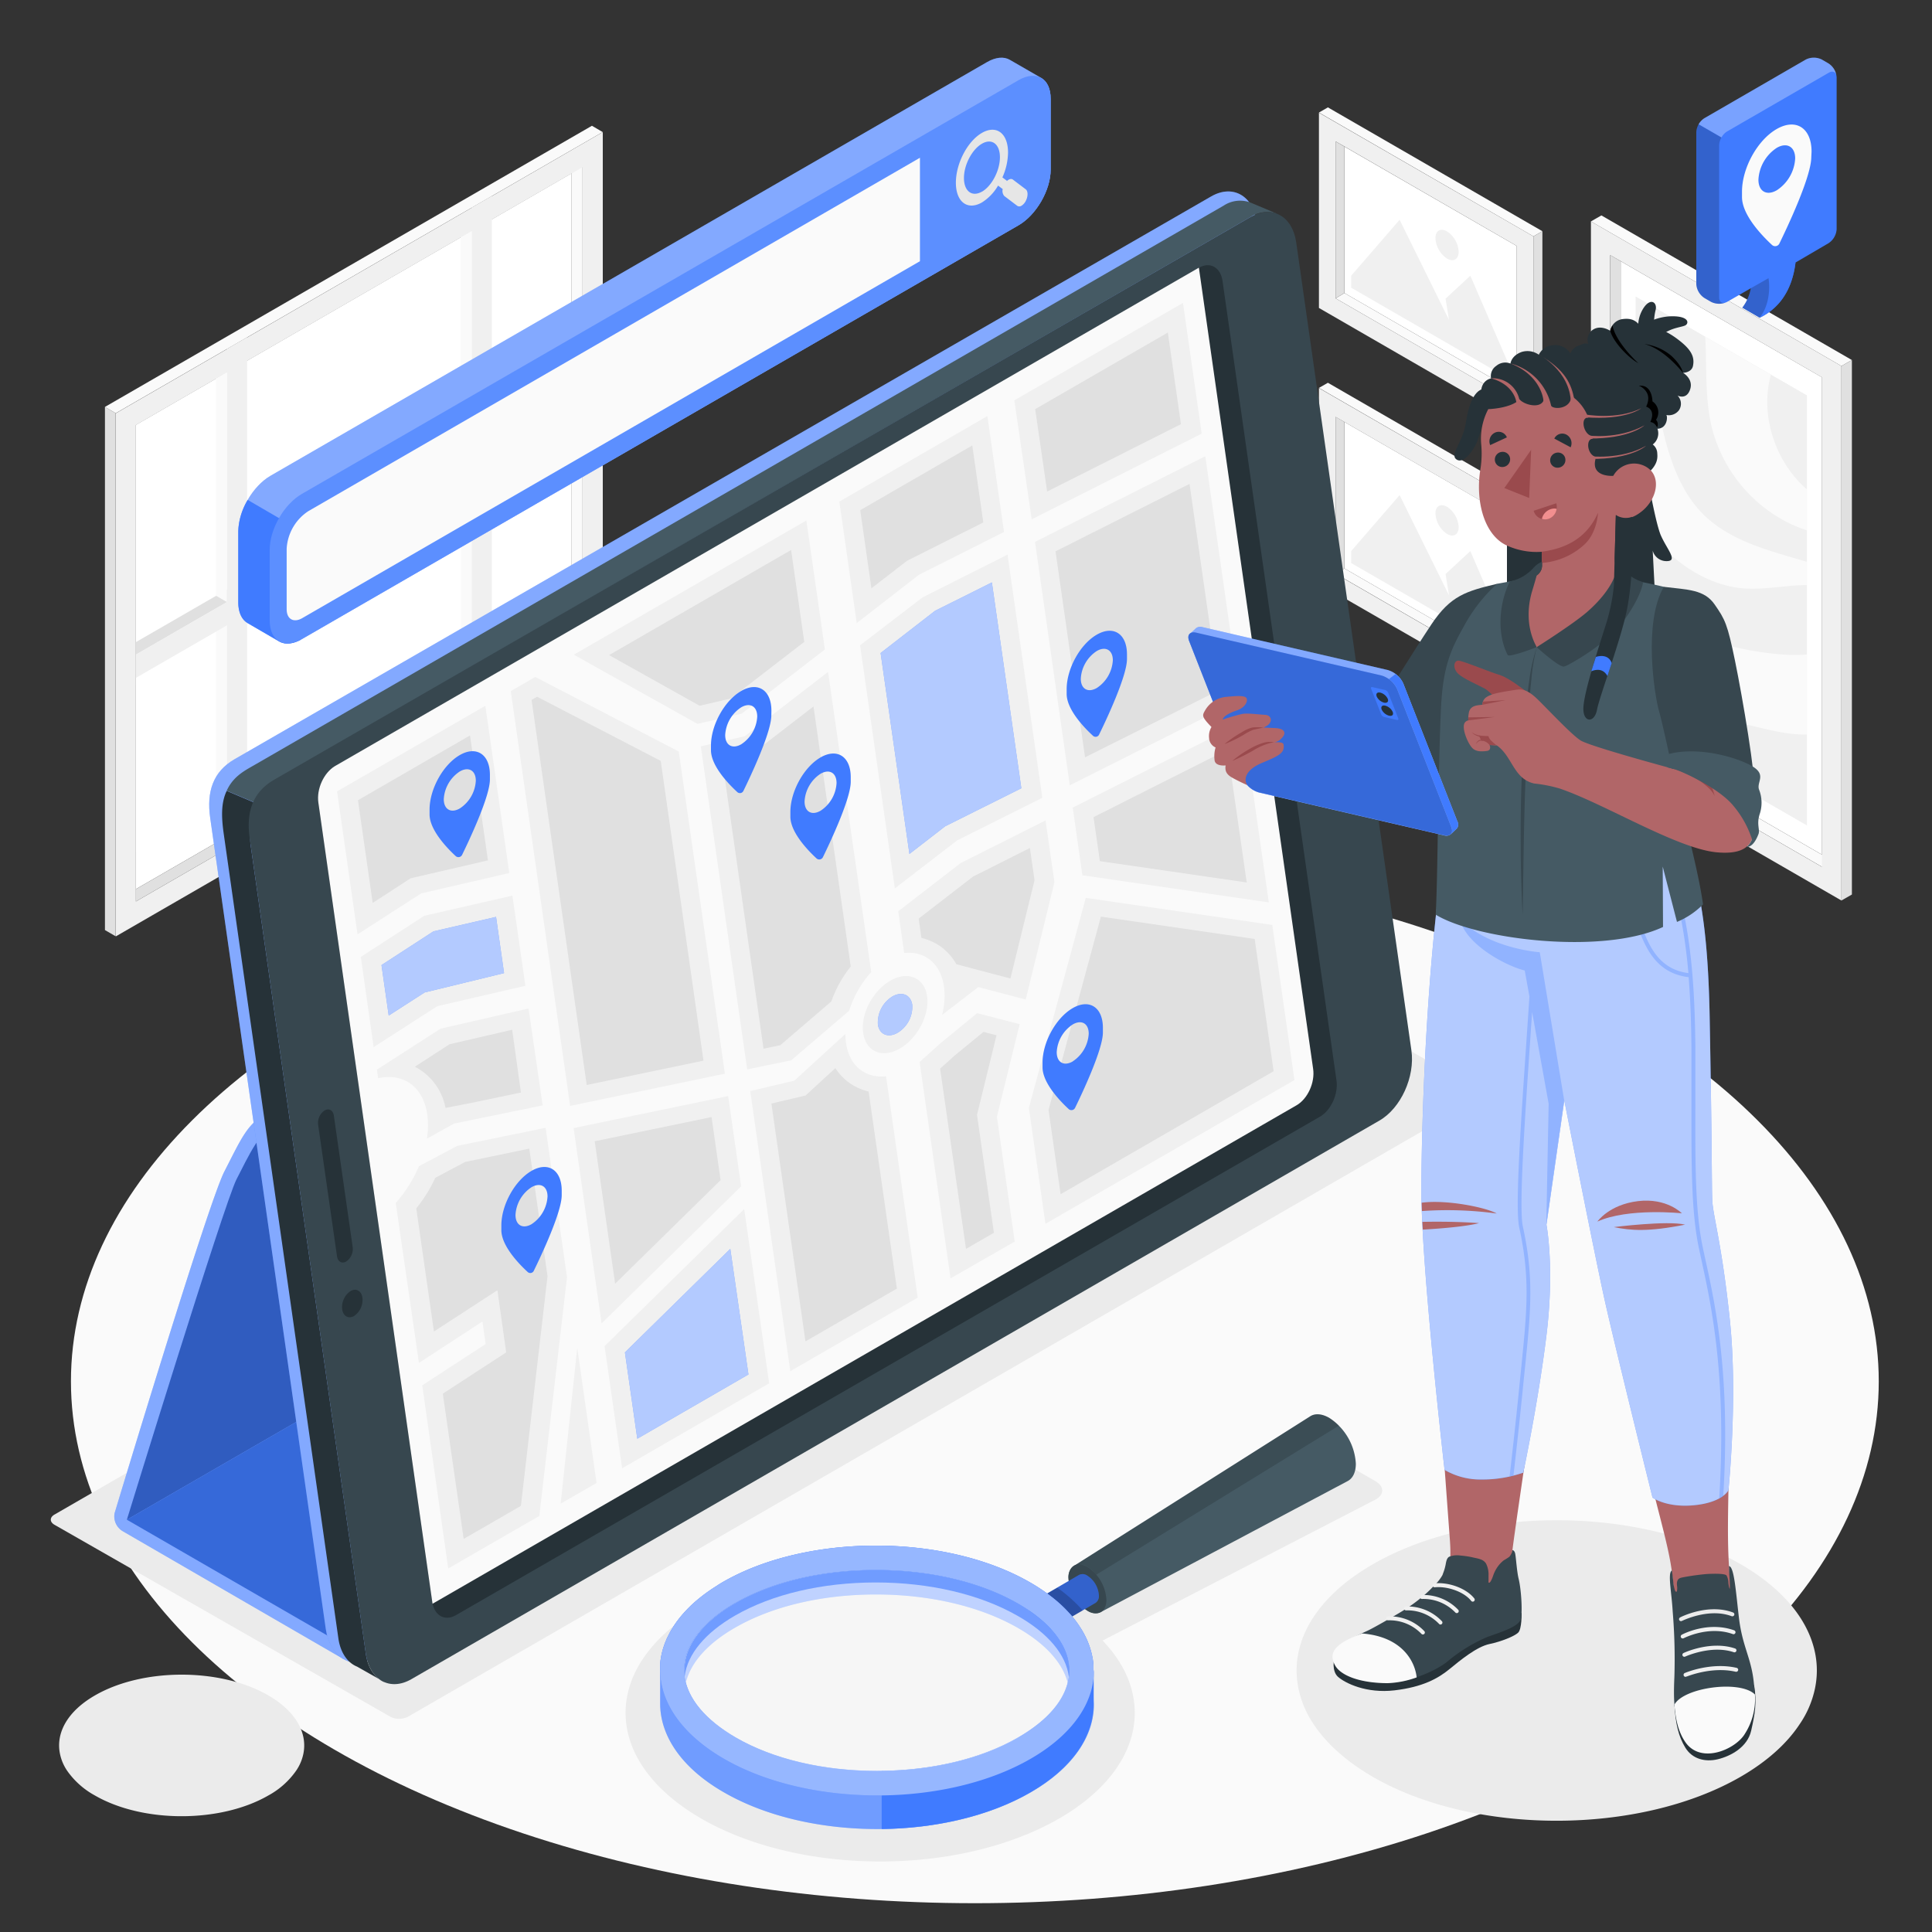 <svg xmlns="http://www.w3.org/2000/svg" viewBox="0 0 500 500"><rect x="0" y="0" width="500" height="500" fill="#333333" stroke="none"/><g id="freepik--Floor--inject-63"><ellipse id="freepik--floor--inject-63" cx="252.29" cy="357.49" rx="233.93" ry="135.06" style="fill:#fafafa"></ellipse></g><g id="freepik--Pictures--inject-63"><g id="freepik--Picture--inject-63"><g id="freepik--Frame--inject-63"><polygon points="474.19 222.74 471.52 224.33 416.76 192.71 419.43 191.12 474.19 222.74" style="fill:#fafafa"></polygon><polygon points="419.43 191.12 471.52 221.19 471.52 97.64 419.43 67.59 419.43 191.12" style="fill:#fff"></polygon><path d="M411.73,195.62l64.83,37.43V94.73L411.73,57.3Zm5-129.59,54.76,31.61V224.33l-54.76-31.62Z" style="fill:#f0f0f0"></path><polygon points="416.76 192.71 419.43 191.12 419.43 67.59 416.76 66.03 416.76 192.71" style="fill:#e0e0e0"></polygon><polygon points="411.73 57.3 414.44 55.75 479.27 93.18 476.56 94.73 411.73 57.3" style="fill:#fafafa"></polygon><polygon points="479.27 93.18 476.56 94.73 476.56 233.05 479.27 231.5 479.27 93.18" style="fill:#e0e0e0"></polygon></g><g id="freepik--Land--inject-63"><polygon points="423.34 188 467.61 213.57 467.61 102.35 423.34 76.79 423.34 188" style="fill:#f0f0f0"></polygon></g><g id="freepik--land--inject-63"><polygon points="423.34 188 467.61 213.57 467.61 102.35 423.34 76.79 423.34 188" style="fill:#f0f0f0"></polygon></g><path d="M467.61,169.38a41.81,41.81,0,0,1-6.33,0,80.09,80.09,0,0,1-21.56-4.69c-5.36-2-10.71-4.55-16.38-4.7V188l6,3.47a20.2,20.2,0,0,1,8.22-4.57c8.53-2.24,17.28,2,26.05,3a35.78,35.78,0,0,0,4,.2Z" style="fill:#fafafa"></path><path d="M467.61,145.4c-9.9-2.93-20.07-5.36-27.14-12.63-5.69-5.86-8.38-14-10.25-21.93s-3.16-16.17-6.77-23.5c0-.08-.08-.14-.11-.22v46c.55.83,1.11,1.66,1.7,2.46,6.5,8.82,16.09,16.18,27,16.75,5.14.26,10.45-.94,15.54-.92Z" style="fill:#fafafa"></path><path d="M467.61,126.65C460,120,456,109.2,457.8,99.18c.14-.74.31-1.47.5-2.21l-17-9.83q.11,1.68.15,3.36c.18,6.5,0,13.09,1.4,19.43A38.17,38.17,0,0,0,462.22,135a36.74,36.74,0,0,0,5.39,2.25Z" style="fill:#fafafa"></path></g><g id="freepik--picture--inject-63"><g id="freepik--frame--inject-63"><polygon points="394.83 102.92 392.54 104.28 345.65 77.21 347.93 75.84 394.83 102.92" style="fill:#fafafa"></polygon><polygon points="347.93 75.84 392.54 101.59 392.54 63.66 347.93 37.93 347.93 75.84" style="fill:#fff"></polygon><path d="M341.34,79.7l55.51,32.05V61.17l-55.51-32Zm4.31-43.11,46.89,27.07v40.62L345.65,77.21Z" style="fill:#f0f0f0"></path><polygon points="345.65 77.21 347.93 75.84 347.93 37.93 345.65 36.59 345.65 77.21" style="fill:#e0e0e0"></polygon><polygon points="341.34 29.12 343.66 27.79 399.17 59.84 396.85 61.17 341.34 29.12" style="fill:#fafafa"></polygon><polygon points="399.17 59.84 396.85 61.17 396.85 111.75 399.17 110.42 399.17 59.84" style="fill:#e0e0e0"></polygon></g><g id="freepik--land--inject-63"><polygon points="349.68 74.45 390.8 98.19 390.8 95.1 380.52 71.36 374.11 77.29 375 82.8 362.22 56.88 349.68 71.36 349.68 74.45" style="fill:#f0f0f0"></polygon><path d="M374.5,59.89a6.72,6.72,0,0,1,3,5.27c0,1.94-1.36,2.73-3,1.76a6.72,6.72,0,0,1-3-5.27C371.46,59.71,372.82,58.92,374.5,59.89Z" style="fill:#f0f0f0"></path></g></g><g id="freepik--picture--inject-63"><g id="freepik--frame--inject-63"><polygon points="394.83 174.18 392.54 175.55 345.65 148.47 347.93 147.11 394.83 174.18" style="fill:#fafafa"></polygon><polygon points="347.93 147.11 392.54 172.86 392.54 134.93 347.93 109.19 347.93 147.11" style="fill:#fff"></polygon><path d="M341.34,151l55.51,32V132.44l-55.51-32Zm4.31-43.11,46.89,27.08v40.62l-46.89-27.08Z" style="fill:#f0f0f0"></path><polygon points="345.65 148.47 347.93 147.11 347.93 109.19 345.65 107.86 345.65 148.47" style="fill:#e0e0e0"></polygon><polygon points="341.34 100.39 343.66 99.06 399.17 131.11 396.85 132.44 341.34 100.39" style="fill:#fafafa"></polygon><polygon points="399.17 131.11 396.85 132.44 396.85 183.01 399.17 181.69 399.17 131.11" style="fill:#e0e0e0"></polygon></g><g id="freepik--land--inject-63"><polygon points="349.68 145.71 390.8 169.46 390.8 166.37 380.52 142.62 374.11 148.56 375 154.06 362.22 128.14 349.68 142.62 349.68 145.71" style="fill:#f0f0f0"></polygon><path d="M374.5,131.16a6.72,6.72,0,0,1,3,5.27c0,1.94-1.36,2.72-3,1.75a6.71,6.71,0,0,1-3-5.26C371.46,131,372.82,130.19,374.5,131.16Z" style="fill:#f0f0f0"></path></g></g></g><g id="freepik--Window--inject-63"><g id="freepik--window--inject-63"><g id="freepik--window--inject-63"><g id="freepik--frame--inject-63"><polygon points="147.96 41.64 150.77 43.21 150.77 166.55 147.96 164.98 147.96 41.64" style="fill:#fafafa"></polygon><polygon points="147.96 164.98 147.95 44.83 35.17 109.95 35.19 230.09 147.96 164.98" style="fill:#fff"></polygon><path d="M156,169.56V34.18L30,106.94V242.32ZM35.17,233.29V110l115.6-66.74V166.55Z" style="fill:#f0f0f0"></path><polygon points="150.77 166.55 147.96 164.98 35.19 230.09 35.17 233.29 150.77 166.55" style="fill:#e0e0e0"></polygon><polygon points="119.28 61.39 122.09 59.76 122.09 183.1 119.28 181.54 119.28 61.39" style="fill:#fafafa"></polygon><polygon points="55.93 97.97 58.74 96.34 58.74 219.68 55.93 218.12 55.93 97.97" style="fill:#fafafa"></polygon><polygon points="29.95 242.32 27.16 240.7 27.16 105.31 29.95 106.94 29.95 242.32" style="fill:#e0e0e0"></polygon><polygon points="27.16 105.31 29.95 106.94 155.98 34.18 153.19 32.55 27.16 105.31" style="fill:#fafafa"></polygon><polygon points="35.17 166.18 35.17 169.42 150.78 102.67 147.98 101.04 35.17 166.18" style="fill:#e0e0e0"></polygon></g><polygon points="35.18 175.43 35.17 169.42 150.78 102.67 150.77 108.7 35.18 175.43" style="fill:#f0f0f0"></polygon><polygon points="58.74 225.71 63.95 222.7 63.95 87.31 58.74 90.32 58.74 225.71" style="fill:#f0f0f0"></polygon><polygon points="122.08 189.13 127.29 186.13 127.29 50.74 122.08 53.75 122.08 189.13" style="fill:#f0f0f0"></polygon><polygon points="58.74 155.81 55.93 154.19 55.93 97.97 58.74 96.34 58.74 155.81" style="fill:#fafafa"></polygon><polygon points="122.07 119.25 119.26 117.63 119.26 61.4 122.07 59.78 122.07 119.25" style="fill:#fafafa"></polygon></g></g></g><g id="freepik--Shadows--inject-63"><path id="freepik--Shadow--inject-63" d="M78.51,453.88a11.94,11.94,0,0,1-1.91,4.43,21,21,0,0,1-7.16,6.36c-12.39,7.15-32.48,7.15-44.87,0a21.11,21.11,0,0,1-7.16-6.36,12.05,12.05,0,0,1-1.89-4.43h0c-1.11-5.38,1.92-11,9.06-15.11,12.39-7.16,32.48-7.16,44.87,0C76.58,442.9,79.61,448.5,78.51,453.88Z" style="fill:#ebebeb"></path><path id="freepik--shadow--inject-63" d="M469.73,436.9a25.59,25.59,0,0,1-4.05,9.42c-3.26,4.92-8.34,9.53-15.2,13.5-26.3,15.18-69,15.18-95.25,0-6.85-4-11.93-8.58-15.2-13.5a25.68,25.68,0,0,1-4-9.42h0c-2.35-11.41,4.08-23.31,19.24-32.06,26.3-15.2,68.95-15.2,95.25,0C465.64,413.59,472.07,425.49,469.73,436.9Z" style="fill:#ebebeb"></path><path id="freepik--shadow--inject-63" d="M101,444.28,14.1,394.61c-1.27-.73-1.27-1.91,0-2.64L290.85,232.19a5.06,5.06,0,0,1,4.58,0l86.91,49.67a1.4,1.4,0,0,1,0,2.65L105.59,444.28A5.06,5.06,0,0,1,101,444.28Z" style="fill:#ebebeb"></path><path id="freepik--shadow--inject-63" d="M355.93,383.31l-11.83-6.83a9.08,9.08,0,0,0-8.66.21l-61.08,39.39c-11.92-7-28.39-11.26-46.58-11.26-36.38,0-65.88,17.22-65.88,38.46s29.5,38.47,65.88,38.47,65.89-17.22,65.89-38.47c0-6.79-3-13.16-8.32-18.7l70.47-36.41C358.31,386.89,358.36,384.71,355.93,383.31Z" style="fill:#ebebeb"></path></g><g id="freepik--magnifying-glass--inject-63"><g id="freepik--Glass--inject-63"><path d="M284.91,417.2h0a3.46,3.46,0,0,1-3.47-.34,10.8,10.8,0,0,1-4.92-8.48A3.42,3.42,0,0,1,278,405.2h0L339,366.59h0c1.25-.84,3-.79,5,.35a15.15,15.15,0,0,1,6.89,11.86c0,2.3-.84,3.87-2.19,4.54h0Z" style="fill:#455a64"></path><path d="M276.52,408.38c0-3.13,2.18-4.41,4.9-2.85a10.86,10.86,0,0,1,4.92,8.49c0,3.13-2.19,4.4-4.9,2.84A10.8,10.8,0,0,1,276.52,408.38Z" style="fill:#37474f"></path><path d="M269.3,421.68a6.54,6.54,0,0,1-3-5.13,2,2,0,0,1,.86-1.92h0l12.13-7.06h0a2.09,2.09,0,0,1,2.1.2,6.57,6.57,0,0,1,3,5.13,2.09,2.09,0,0,1-.87,1.93l-12.13,7.05h0A2.07,2.07,0,0,1,269.3,421.68Z" style="fill:#407BFF"></path><path d="M269.3,421.68a6.54,6.54,0,0,1-3-5.13,2,2,0,0,1,.86-1.92h0l12.13-7.06h0a2.09,2.09,0,0,1,2.1.2,6.57,6.57,0,0,1,3,5.13,2.09,2.09,0,0,1-.87,1.93l-12.13,7.05h0A2.07,2.07,0,0,1,269.3,421.68Z" style="opacity:0.2"></path><path d="M275,411.91q-.66-.51-1.38-1l-6.39,3.71a36.72,36.72,0,0,1,7.11,5.58l5.86-3.4-.48-.56A38.24,38.24,0,0,0,275,411.91Z" style="opacity:0.2"></path><path d="M283.72,407.53l62.81-38.59a11.74,11.74,0,0,0-2.51-2c-2-1.14-3.77-1.19-5-.34h0l-61,38.6a3.44,3.44,0,0,1,3.47.34A9.14,9.14,0,0,1,283.72,407.53Z" style="opacity:0.15"></path><path d="M283,432.61c0-.25,0-.45,0-.59s0-.47,0-.71c0-.58-.09-1.15-.17-1.72,0-.21-.07-.41-.11-.63a19.65,19.65,0,0,0-.58-2.35l-.21-.64c-.21-.57-.43-1.15-.68-1.71-.09-.2-.18-.39-.28-.59l-.27-.54c-.13-.25-.26-.5-.41-.75s-.28-.5-.44-.75l-.47-.73a26,26,0,0,0-2.84-3.61,34.33,34.33,0,0,0-4.48-4.09,48.43,48.43,0,0,0-5.64-3.75c-22-12.58-57.58-12.58-79.36,0-.55.32-1.08.64-1.6,1a43.7,43.7,0,0,0-5.53,4.06c-.49.44-1,.88-1.43,1.33a31.42,31.42,0,0,0-3.16,3.58c-.17.22-.33.45-.49.68s-.42.61-.61.92-.53.85-.77,1.28-.51,1-.74,1.44c-.1.21-.2.41-.28.62s-.25.58-.36.88-.17.44-.24.66a19.84,19.84,0,0,0-1,4.69c0,.17,0,.34,0,.51,0,.37,0,.74,0,1.09,0,1.37,0,7.54,0,8.68,0,8.32,5.48,16.67,16.52,23,21.91,12.65,57.45,12.65,79.36,0,11.07-6.38,16.52-14.76,16.37-23.11C283,439.81,283.06,434.63,283,432.61Zm-92.83-17.69c9.6-5.54,22.54-8.59,36.43-8.59s26.94,3.05,36.66,8.6c8.65,4.93,13.41,11.11,13.43,17.4s-4.68,12.41-13.22,17.34c-9.65,5.58-22.62,8.64-36.53,8.64s-26.86-3.06-36.52-8.64c-8.61-5-13.36-11.19-13.36-17.51S181.77,419.8,190.21,414.92Z" style="fill:#407BFF"></path><path d="M283,432.61c0-.25,0-.45,0-.59s0-.47,0-.71c0-.58-.09-1.15-.17-1.72,0-.21-.07-.41-.11-.63a19.65,19.65,0,0,0-.58-2.35l-.21-.64c-.21-.57-.43-1.15-.68-1.71-.09-.2-.18-.39-.28-.59l-.27-.54c-.13-.25-.26-.5-.41-.75s-.28-.5-.44-.75l-.47-.73a26,26,0,0,0-2.84-3.61,34.33,34.33,0,0,0-4.48-4.09,48.43,48.43,0,0,0-5.64-3.75c-22-12.58-57.58-12.58-79.36,0-.55.32-1.08.64-1.6,1a43.7,43.7,0,0,0-5.53,4.06c-.49.44-1,.88-1.43,1.33a31.42,31.42,0,0,0-3.16,3.58c-.17.22-.33.45-.49.68s-.42.61-.61.92-.53.85-.77,1.28-.51,1-.74,1.44c-.1.21-.2.41-.28.62s-.25.58-.36.88-.17.44-.24.66a19.84,19.84,0,0,0-1,4.69c0,.17,0,.34,0,.51,0,.37,0,.74,0,1.09,0,1.37,0,7.54,0,8.68,0,8.32,5.48,16.67,16.52,23,21.91,12.65,57.45,12.65,79.36,0,11.07-6.38,16.52-14.76,16.37-23.11C283,439.81,283.06,434.63,283,432.61Zm-92.83-17.69c9.6-5.54,22.54-8.59,36.43-8.59s26.94,3.05,36.66,8.6c8.65,4.93,13.41,11.11,13.43,17.4s-4.68,12.41-13.22,17.34c-9.65,5.58-22.62,8.64-36.53,8.64s-26.86-3.06-36.52-8.64c-8.61-5-13.36-11.19-13.36-17.51S181.77,419.8,190.21,414.92Z" style="fill:#fff;opacity:0.25"></path><path d="M283,432.61h-6.31c0,6.25-4.68,12.13-13.22,17.06-9.36,5.41-21.85,8.45-35.29,8.63v15.05c13.95-.17,27.81-3.32,38.45-9.47,11.07-6.38,16.52-14.76,16.37-23.11C283,439.81,283.06,434.63,283,432.61Z" style="fill:#407BFF"></path><path d="M283,432c0-.23,0-.47,0-.71,0-.58-.09-1.15-.17-1.72,0-.21-.07-.41-.11-.63a19.65,19.65,0,0,0-.58-2.35l-.21-.64c-.21-.57-.43-1.15-.68-1.71-.09-.2-.18-.39-.28-.59l-.27-.54c-.13-.25-.26-.5-.41-.75s-.28-.5-.44-.75l-.47-.73a26,26,0,0,0-2.84-3.61,35.74,35.74,0,0,0-4.48-4.09,48.43,48.43,0,0,0-5.64-3.75c-22-12.58-57.58-12.58-79.36,0-.55.32-1.08.64-1.6,1a43.7,43.7,0,0,0-5.53,4.06c-.49.44-1,.88-1.43,1.33a31.42,31.42,0,0,0-3.16,3.58c-.17.22-.33.45-.49.68s-.42.61-.61.92-.53.85-.77,1.28-.51,1-.74,1.44c-.1.21-.2.41-.28.62s-.25.58-.36.88-.17.44-.24.66a19.84,19.84,0,0,0-1,4.69c0,.17,0,.34,0,.51,0,.37,0,.74,0,1.09,0,8.31,5.51,16.63,16.52,23,21.91,12.65,57.45,12.65,79.36,0,10.81-6.24,16.27-14.37,16.37-22.53C283.05,432.36,283,432.16,283,432Zm-19.53,17.65c-9.65,5.58-22.62,8.64-36.53,8.64s-26.86-3.06-36.52-8.64c-8.61-5-13.36-11.19-13.36-17.51s4.67-12.36,13.11-17.24c9.6-5.54,22.54-8.59,36.43-8.59s26.94,3.05,36.66,8.6c8.65,4.93,13.41,11.11,13.43,17.4S272.05,444.74,263.51,449.67Z" style="fill:#407BFF"></path><path d="M283,432c0-.23,0-.47,0-.71,0-.58-.09-1.15-.17-1.72,0-.21-.07-.41-.11-.63a19.65,19.65,0,0,0-.58-2.35l-.21-.64c-.21-.57-.43-1.15-.68-1.71-.09-.2-.18-.39-.28-.59l-.27-.54c-.13-.25-.26-.5-.41-.75s-.28-.5-.44-.75l-.47-.73a26,26,0,0,0-2.84-3.61,35.74,35.74,0,0,0-4.48-4.09,48.43,48.43,0,0,0-5.64-3.75c-22-12.58-57.58-12.58-79.36,0-.55.32-1.08.64-1.6,1a43.7,43.7,0,0,0-5.53,4.06c-.49.44-1,.88-1.43,1.33a31.42,31.42,0,0,0-3.16,3.58c-.17.22-.33.45-.49.68s-.42.61-.61.92-.53.85-.77,1.28-.51,1-.74,1.44c-.1.21-.2.41-.28.62s-.25.58-.36.88-.17.44-.24.66a19.84,19.84,0,0,0-1,4.69c0,.17,0,.34,0,.51,0,.37,0,.74,0,1.09,0,8.31,5.51,16.63,16.52,23,21.91,12.65,57.45,12.65,79.36,0,10.81-6.24,16.27-14.37,16.37-22.53C283.05,432.36,283,432.16,283,432Zm-19.53,17.65c-9.65,5.58-22.62,8.64-36.53,8.64s-26.86-3.06-36.52-8.64c-8.61-5-13.36-11.19-13.36-17.51s4.67-12.36,13.11-17.24c9.6-5.54,22.54-8.59,36.43-8.59s26.94,3.05,36.66,8.6c8.65,4.93,13.41,11.11,13.43,17.4S272.05,444.74,263.51,449.67Z" style="fill:#fff;opacity:0.45"></path><path d="M276.73,432.33a12.77,12.77,0,0,1-.4,3.18c-1.31-5.19-5.82-10.16-13-14.26-9.72-5.55-22.74-8.6-36.66-8.6s-26.83,3.05-36.43,8.59c-7,4-11.42,8.95-12.71,14.07a12.48,12.48,0,0,1-.4-3.15c0-6.24,4.67-12.36,13.11-17.24,9.6-5.54,22.54-8.59,36.43-8.59s26.94,3.05,36.66,8.6C272,419.86,276.71,426,276.73,432.33Z" style="fill:#407BFF"></path><path d="M276.73,432.33a12.77,12.77,0,0,1-.4,3.18c-1.31-5.19-5.82-10.16-13-14.26-9.72-5.55-22.74-8.6-36.66-8.6s-26.83,3.05-36.43,8.59c-7,4-11.42,8.95-12.71,14.07a12.48,12.48,0,0,1-.4-3.15c0-6.24,4.67-12.36,13.11-17.24,9.6-5.54,22.54-8.59,36.43-8.59s26.94,3.05,36.66,8.6C272,419.86,276.71,426,276.73,432.33Z" style="fill:#fff;opacity:0.25"></path><path d="M276.63,434c-.74,5.67-5.33,11.19-13.12,15.69-9.65,5.58-22.62,8.64-36.53,8.64s-26.86-3.06-36.52-8.64c-7.89-4.56-12.53-10.15-13.26-15.91.73-5.69,5.28-11.19,13-15.65,9.6-5.54,22.54-8.59,36.43-8.59s26.94,3.05,36.66,8.6C271.24,422.64,275.91,428.22,276.63,434Z" style="fill:#fff;opacity:0.55"></path></g></g><g id="freepik--Device--inject-63"><g id="freepik--device--inject-63"><g id="freepik--Case--inject-63"><path d="M292.06,243.64l5-2.91s26.71-87.16,29.2-92.21-2-7.63-6.82-4.85L68.67,288.29c-4.81,2.77-6.33,6.59-10.61,14.91s-28.4,88.4-28.4,88.4a4.45,4.45,0,0,0,2.15,4.7l57.1,33.07L351.24,277.92Z" style="fill:#407BFF"></path><path d="M292.06,243.64l5-2.91s26.71-87.16,29.2-92.21-2-7.63-6.82-4.85L68.67,288.29c-4.81,2.77-6.33,6.59-10.61,14.91s-28.4,88.4-28.4,88.4a4.45,4.45,0,0,0,2.15,4.7l57.1,33.07L351.24,277.92Z" style="fill:#fff;opacity:0.35"></path><path d="M61.21,305.21C58,311.51,32.84,393.3,32.84,393.3L300.26,238.9s26.53-83.13,29.18-88.37-2-7.62-6.82-4.85L71.81,290.3C67,293.08,64.47,298.91,61.21,305.21Z" style="fill:#407BFF"></path><path d="M61.21,305.21C58,311.51,32.84,393.3,32.84,393.3L300.26,238.9s26.53-83.13,29.18-88.37-2-7.62-6.82-4.85L71.81,290.3C67,293.08,64.47,298.91,61.21,305.21Z" style="opacity:0.25"></path><polygon points="295.17 241.85 32.84 393.3 90.93 426.85 353.26 275.4 295.17 241.85" style="fill:#407BFF"></polygon><polygon points="295.17 241.85 32.84 393.3 90.93 426.85 353.26 275.4 295.17 241.85" style="opacity:0.15"></polygon><path d="M313.44,50.84,60.7,196.49c-5.55,3.2-7.28,8.38-6.3,15.21L84.31,421.6c1,6.82,6.41,10.82,12,7.62l250.5-144.57c5.55-3.2,9.25-11.33,8.27-18.15L325.24,57.4C324.26,50.58,319,47.64,313.44,50.84Z" style="fill:#407BFF"></path><path d="M313.44,50.84,60.7,196.49c-5.55,3.2-7.28,8.38-6.3,15.21L84.31,421.6c1,6.82,6.41,10.82,12,7.62l250.5-144.57c5.55-3.2,9.25-11.33,8.27-18.15L325.24,57.4C324.26,50.58,319,47.64,313.44,50.84Z" style="fill:#fff;opacity:0.35"></path></g><g id="freepik--Tablet--inject-63"><path d="M330.47,55.3a7.8,7.8,0,0,0-6.81.84L73.15,200.72a16.85,16.85,0,0,0-6.4,7.33l-8.08-3.42c1.77-3.88,4.88-5.3,7.53-6.85L316.69,53.21a7.69,7.69,0,0,1,7.08-.73h0Z" style="fill:#455a64"></path><path d="M92.43,431.33v0c-2.48-1-4.33-3.59-4.86-7.34l-29.64-208c-.61-4.26-.81-8.09.74-11.31l8.09,3.43c-.22.45-.41.9-.61,1.37s-.28.75-.39,1.13a.55.55,0,0,0-.05.17,10.28,10.28,0,0,0-.38,1.31,13.43,13.43,0,0,0-.3,1.37,7.48,7.48,0,0,0-.14,1,15.72,15.72,0,0,0,0,4.44L94.68,428c.54,3.79,2.42,6.39,4.93,7.39Z" style="fill:#263238"></path><path d="M323.65,56.15,70.91,201.81c-5.54,3.2-7.27,8.38-6.29,15.2L94.67,428c1,6.82,6.27,9.76,11.81,6.56L357,290c5.54-3.2,9.24-11.33,8.27-18.16L335.46,62.72C334.48,55.89,329.19,53,323.65,56.15Z" style="fill:#37474f"></path><path d="M341.6,289,118,418c-2.87,1.66-5.61.13-6.12-3.4L82.39,207.71c-.51-3.54,1.41-7.75,4.28-9.41l223.6-129c2.87-1.66,5.61-.14,6.12,3.4L345.88,279.6C346.39,283.13,344.47,287.35,341.6,289Z" style="fill:#263238"></path><path d="M82.39,207.71l29.49,206.93c0,.14.05.27.08.4l223.6-129c2.87-1.66,4.79-5.87,4.28-9.41L310.27,69.27l-223.6,129C83.8,200,81.88,204.17,82.39,207.71Z" style="fill:#fafafa"></path><path d="M93.79,335.84a5,5,0,0,1-2.15,4.73c-1.45.83-2.82.07-3.08-1.71a5,5,0,0,1,2.16-4.73C92.16,333.29,93.54,334.06,93.79,335.84Z" style="fill:#263238"></path><path d="M84,287.39h0a3.87,3.87,0,0,0-1.67,3.67l4.89,34.07c.2,1.39,1.27,2,2.39,1.34h0a3.9,3.9,0,0,0,1.67-3.68l-4.88-34.07C86.21,287.33,85.14,286.74,84,287.39Z" style="fill:#263238"></path></g><g id="freepik--Map--inject-63"><path d="M191.93,184.7v0l21.55-16.62-4.79-33.38L148.5,169.43l32,17.91Zm129-3.62-9-63-44.07,22.16,9,63ZM204.76,274.42l15-12.84a26.75,26.75,0,0,1,5.71-10L214.3,173.89l-21.54,16.64v0l-11.39,2.62,12,83.61ZM311,112.22l-4.85-33.83-43.64,25.22L267,134.4Zm-73.16,36.52v0l22-11.06-4.31-30-38.31,22.13,4.5,31.44Zm90.53,84.8-6.68-46.69L277.62,209l2.5,17.52ZM109,231.21l22.8-5.27-6.19-43.28L87.23,204.81l5.3,37Zm78.6,46.66-11.94-83.38L138.53,175.2l-6.34,3.66,15.36,107.35ZM113.17,260.4l22.8-5.27-3.36-23.34L109.81,237,93.38,247.64,96.7,271Zm41.22,123.39-5-35-4.29,40.34ZM199.06,358l-6.46-45.1-36.14,35.48L161,380ZM335,279.52l-5.74-40.15-48.26-7-14.73,54.35,4.29,30Zm-225.72,79L116,405.92l23.58-13.6,7.16-61.78-5.53-38.66-22.89,4.68-9.9,5.25a34.56,34.56,0,0,1-6,9.51l6,41.4L124.86,342l.82,5.84Zm8.25-67.74,22.91-4.7L136.79,261,114,266.23,97.55,276.82l.31,2.23c6.46-1.43,11.66,2.06,12.72,9.41a22.06,22.06,0,0,1-.09,6.22Zm74.27,16.24-3.35-23.35-40,8.28,7.24,50.55Zm41.13-35.7c4.56-2.64,7.69-8.69,7-13.51s-5-6.63-9.54-4-7.71,8.68-7,13.52S228.33,274,232.9,271.35Zm29.68,50L258,289l5.89-23.95-11-2.85-9.59,7.87L238,274.84l8,56Zm-25.11,14.5-8.19-57.29c-5.25.59-9.49-2.58-10.36-8.61a16.33,16.33,0,0,1-.15-2.34l-13.25,12.11-11.39,2.68,10.37,72.49Zm10.25-118.36v0l22-11-9-62.92-22,11.07v0L222.59,167l9,62.91Zm5.44,38v0l12.27,3.21,7.43-30.35-2.3-16-22,11.06v0l-16.12,12.46L234,246.64c5.24-.58,9.43,2.62,10.3,8.67a18.85,18.85,0,0,1-.52,7.38Z" style="fill:#f0f0f0"></path><path d="M257.9,267.93l-3.38-.87L247,273.22l-3.7,3.34L250,323.21l7.22-4.17-4.37-30.52Zm13.46,19.34,3.12,21.8,55.13-31.83L324.71,243l-39.8-5.78ZM247.5,249.54l14,3.69,6.24-25.42-1.2-8.35-14.71,7.39-14.08,10.88.71,5a14.51,14.51,0,0,1,4.64,2A14,14,0,0,1,247.5,249.54Zm37.15-26.67,38,5.51L317.7,194,283,211.47ZM132.55,266.5l-16.2,3.74-9,5.83c.32.16.63.33.94.51a15.12,15.12,0,0,1,7,10.15l6.53-1.26,13-2.72Zm87.53,13.93a13.82,13.82,0,0,1-3.88-4l-7.73,7.09-8.83,2.08,8.81,61.55,23.66-13.66-7.31-51A14.46,14.46,0,0,1,220.08,280.43ZM120.4,300.7l-7.75,4.12c-.22.48-.45.95-.69,1.42a37.88,37.88,0,0,1-4.23,6.49l4.57,31.86,16.43-10.68L131,350,114.6,360.68,120,398.27l14.81-8.55,6.89-59.46-4.72-33Zm63.75-11.61-30.24,6.26,5.28,36.87,27.3-26.8ZM280.81,196l34.68-17.38-7.64-53.39-34.68,17.45ZM201.94,270.5l13.21-11.34a30.17,30.17,0,0,1,1.64-3.81,31,31,0,0,1,3.38-5.21l-9.64-67.31-15.09,11.64-8.57,2L197.6,271.4Zm-75.66-47.83-4.64-32.34-29,16.76,3.81,26.59,9.81-6.38ZM305.63,109.78l-3.39-23.72L267.9,105.88,271,127.21Zm-70.87,35.34,19.72-9.91-2.85-19.93-29,16.75,2.89,20.23Zm-26.62,21-3.4-23.79-47.12,27.21,23.44,13.11,8.09-1.87ZM182.06,274.5,171,196.92l-32-16.61-1.43.83,14.27,99.66Z" style="fill:#e0e0e0"></path><path d="M193.7,355.71,189,323.2,161.73,350l3.2,22.34Zm38.61-88.44a7.85,7.85,0,0,0,3.78-7.23c-.39-2.61-2.67-3.56-5.13-2.16a7.93,7.93,0,0,0-3.76,7.27C227.57,267.73,229.87,268.7,232.31,267.27Zm12.3-53.43L264.32,204l-7.62-53.27L242,158.07,227.9,169,235.36,221Zm-134.7,43,20.54-5-2.07-14.55-16.2,3.74-13.45,8.73,1.87,13.07Z" style="fill:#407BFF"></path><path d="M193.7,355.71,189,323.2,161.73,350l3.2,22.34Zm38.61-88.44a7.85,7.85,0,0,0,3.78-7.23c-.39-2.61-2.67-3.56-5.13-2.16a7.93,7.93,0,0,0-3.76,7.27C227.57,267.73,229.87,268.7,232.31,267.27Zm12.3-53.43L264.32,204l-7.62-53.27L242,158.07,227.9,169,235.36,221Zm-134.7,43,20.54-5-2.07-14.55-16.2,3.74-13.45,8.73,1.87,13.07Z" style="fill:#fff;opacity:0.6"></path></g></g><g id="freepik--Pins--inject-63"><path d="M126.79,200.53c0-5.31-3.5-7.6-7.81-5.11s-7.81,8.81-7.81,14.12v1.21c0,4.09,4.63,8.83,6.76,10.8a1.06,1.06,0,0,0,1.66-.31c1.84-3.77,7.2-15.11,7.2-19.51ZM119,209.22c-2.29,1.33-4.15.25-4.15-2.39a9.17,9.17,0,0,1,4.15-7.18c2.29-1.32,4.14-.25,4.14,2.4A9.14,9.14,0,0,1,119,209.22Z" style="fill:#407BFF"></path><path d="M199.64,183.92c0-5.31-3.5-7.59-7.81-5.1S184,187.63,184,192.94v1.21c0,4.08,4.63,8.83,6.76,10.79a1,1,0,0,0,1.66-.31c1.84-3.76,7.2-15.1,7.2-19.5Zm-7.81,8.7c-2.29,1.32-4.15.25-4.15-2.39a9.15,9.15,0,0,1,4.15-7.18c2.29-1.32,4.14-.25,4.14,2.39A9.14,9.14,0,0,1,191.83,192.62Z" style="fill:#407BFF"></path><path d="M220.17,201.13c0-5.31-3.5-7.6-7.81-5.11s-7.81,8.81-7.81,14.12v1.21c0,4.09,4.63,8.83,6.76,10.8a1.05,1.05,0,0,0,1.66-.31c1.84-3.77,7.2-15.11,7.2-19.51Zm-7.81,8.69c-2.29,1.33-4.14.25-4.14-2.39a9.16,9.16,0,0,1,4.14-7.18c2.29-1.32,4.14-.25,4.14,2.4A9.14,9.14,0,0,1,212.36,209.82Z" style="fill:#407BFF"></path><path d="M145.37,308.12c0-5.31-3.5-7.59-7.81-5.1s-7.81,8.81-7.81,14.12v1.21c0,4.09,4.63,8.83,6.76,10.79a1,1,0,0,0,1.66-.31c1.84-3.76,7.2-15.1,7.2-19.5Zm-7.81,8.7c-2.29,1.32-4.15.25-4.15-2.39a9.17,9.17,0,0,1,4.15-7.18c2.28-1.32,4.14-.25,4.14,2.39A9.17,9.17,0,0,1,137.56,316.82Z" style="fill:#407BFF"></path><path d="M285.43,266c0-5.31-3.5-7.59-7.81-5.1s-7.81,8.81-7.81,14.11v1.21c0,4.09,4.63,8.83,6.76,10.8a1.05,1.05,0,0,0,1.66-.31c1.84-3.77,7.2-15.11,7.2-19.5Zm-7.81,8.7c-2.29,1.32-4.14.25-4.14-2.4a9.14,9.14,0,0,1,4.14-7.17c2.29-1.33,4.14-.25,4.14,2.39A9.16,9.16,0,0,1,277.62,274.68Z" style="fill:#407BFF"></path><path d="M291.66,169.35c0-5.31-3.49-7.59-7.81-5.1s-7.8,8.81-7.8,14.12v1.21c0,4.08,4.63,8.83,6.76,10.79a1,1,0,0,0,1.66-.31c1.84-3.76,7.19-15.1,7.19-19.5Zm-7.81,8.7c-2.29,1.32-4.14.25-4.14-2.39a9.14,9.14,0,0,1,4.14-7.18c2.29-1.32,4.15-.25,4.15,2.39A9.17,9.17,0,0,1,283.85,178.05Z" style="fill:#407BFF"></path></g></g><g id="freepik--search-bar--inject-63"><g id="freepik--Search--inject-63"><path d="M261.34,15.48c-1.5-.87-3.58-.74-5.88.58L70,123.14c-4.59,2.66-8.32,9.1-8.32,14.4v18.34c0,2.65.93,4.52,2.44,5.39L72.24,166c1.5.87,3.58.74,5.87-.58L263.6,58.3c4.59-2.65,8.31-9.1,8.31-14.4V25.56c0-2.65-.93-4.51-2.42-5.38Z" style="fill:#407BFF"></path><path d="M261.34,15.48c-1.5-.87-3.58-.74-5.88.58L70,123.14c-4.59,2.66-8.32,9.1-8.32,14.4v18.34c0,2.65.93,4.52,2.44,5.39L72.24,166c1.5.87,3.58.74,5.87-.58L263.6,58.3c4.59-2.65,8.31-9.1,8.31-14.4V25.56c0-2.65-.93-4.51-2.42-5.38Z" style="fill:#fff;opacity:0.35"></path><path d="M61.66,137.54v18.34c0,2.65.93,4.52,2.44,5.39L72.24,166c1.44.83,3.42.74,5.6-.44V137.37l-13.74-8A16.94,16.94,0,0,0,61.66,137.54Z" style="fill:#407BFF"></path><path d="M271.91,25.56c0-5.3-3.72-7.45-8.31-4.8L78.11,127.84c-4.59,2.65-8.31,9.1-8.31,14.4v18.34c0,5.3,3.72,7.45,8.31,4.8L263.6,58.3c4.59-2.65,8.31-9.1,8.31-14.4Z" style="fill:#407BFF"></path><path d="M271.91,25.56c0-5.3-3.72-7.45-8.31-4.8L78.11,127.84c-4.59,2.65-8.31,9.1-8.31,14.4v18.34c0,5.3,3.72,7.45,8.31,4.8L263.6,58.3c4.59-2.65,8.31-9.1,8.31-14.4Z" style="fill:#fff;opacity:0.15"></path><path d="M79.79,132.29a12.44,12.44,0,0,0-5.6,9.7v15.69c0,2.54,1.79,3.57,4,2.31L238.08,67.6V40.83Z" style="fill:#fafafa"></path></g></g><g id="freepik--Icon--inject-63"><path d="M265.47,49l-3.33-2.52c-.44-.33-1.06-.13-1.61.43l.06-.12-1.17-.88a16.25,16.25,0,0,0,1.46-6.42c0-5-3-7.25-6.75-5.1s-6.75,7.93-6.75,12.9,3,7.25,6.75,5.1a12.61,12.61,0,0,0,4.17-4.36l1.18.89.06-.12a2,2,0,0,0,.37,1.93l3.33,2.52a1,1,0,0,0,1.11,0A3.05,3.05,0,0,0,265.47,52C266.08,50.81,266.08,49.48,265.47,49Zm-11.34.59c-2.57,1.48-4.66-.1-4.66-3.52s2.09-7.4,4.66-8.88,4.65.09,4.65,3.51S256.69,48.13,254.13,49.61Z" style="fill:#e6e6e6"></path></g><g id="freepik--Character--inject-63"><g id="freepik--character--inject-63"><g id="freepik--Bottom--inject-63"><path d="M447.57,407.07c-1.05-14.46.57-25.54-.63-48.11h0c-.11-5.79-.32-12-.7-17.49-1.31-18.53-4.17-24.86-4.43-28.44,0,0-.49-28.82-1.7-69.36-.57-19.07-6.1-24.85-10.51-35H377.11c-5.86,25-7.53,79.45-7.35,105.19.09,13.12,5.38,83.33,5.49,84.95.37,5.73-.13,8-2.37,10.4-4.7,5-11.52,9.84-17.41,14.24.85,2.26,7.94,2.17,11.45.46A89.71,89.71,0,0,0,380,415.6c4.84-3.58,11-6.46,11.1-11.91a5.59,5.59,0,0,1,.17-1c.09-3.18,7.51-50.15,8.13-61,.53-9.37-.61-25.28-.61-25.28l6-39.69s3.72,23.46,7.49,39.48c3.07,13,8.13,35.29,11.59,51.34h0c3.32,18.49,8.19,31.64,9,40.9.26,2.21,2.76,23.89,3.79,28.86s11.86,5.1,12.56-3.44C449.76,428.15,447.77,409.79,447.57,407.07Z" style="fill:#b16668"></path><path d="M345.44,429.25c-.3,0-.79,3.29.83,4.71,1.86,1.64,7.34,4.36,14.64,3.5s11.27-3.08,14.21-5.49,7.06-5.8,10.37-6.5c3.07-.64,6.41-2,7.4-2.93s.9-5.14.9-5.14Z" style="fill:#263238"></path><path d="M391.42,401.17s.55,0,.73,1c.21,1.16.41,4.54.88,6.45.64,2.65,1,8.07.6,10.23s-5.43,3.59-8.63,4.77A40.89,40.89,0,0,0,374.59,430c-3.45,2.78-10.68,5.54-15.43,5.56-7.25,0-11.93-2-13.35-4.61-1.76-3.24-.33-5.1,8-8.87,1.58-.71,7.16-3.93,9.06-5.1a42.39,42.39,0,0,0,5.72-4.16,31.77,31.77,0,0,0,2.57-2.49,11.13,11.13,0,0,0,2.13-2.67c.1-.22.17-.48.26-.7a12.35,12.35,0,0,0,.56-1.95c.14-.69.24-1.7.9-2.11a5.58,5.58,0,0,1,3-.32,21.63,21.63,0,0,1,3.21.49c1.22.29,2.64.41,3.36,1.57a6.19,6.19,0,0,1,.65,3c0,.48,0,1,0,1.46,0,.21-.09.58.2.5s.59-.8.7-1.05c.24-.54.39-1.12.65-1.66a8.87,8.87,0,0,1,1.06-1.75,8.37,8.37,0,0,1,1.33-1.33,15.21,15.21,0,0,0,1.44-.91A3.38,3.38,0,0,0,391.42,401.17Z" style="fill:#37474f"></path><path d="M352.5,422.74c10.49.84,13.72,7.36,14.13,11.37a24.64,24.64,0,0,1-7.47,1.49c-7.25,0-12.23-2-13.65-4.61C343.85,427.93,345,425.49,352.5,422.74Z" style="fill:#fafafa"></path><path d="M368.23,423a.57.57,0,0,0,.33-.11.51.51,0,0,0,.08-.72,12.33,12.33,0,0,0-9.45-3.85.51.51,0,0,0-.46.56.5.5,0,0,0,.56.46,11.46,11.46,0,0,1,8.55,3.47A.51.51,0,0,0,368.23,423Z" style="fill:#f0f0f0"></path><path d="M372.78,420.43a.51.51,0,0,0,.33-.11.52.52,0,0,0,.08-.72,12.29,12.29,0,0,0-9.45-3.84.51.51,0,0,0,.1,1,11.42,11.42,0,0,1,8.55,3.46A.48.48,0,0,0,372.78,420.43Z" style="fill:#f0f0f0"></path><path d="M377,417.47a.51.51,0,0,0,.33-.11.52.52,0,0,0,.08-.72,12.37,12.37,0,0,0-9.45-3.85.51.51,0,0,0-.46.56.5.5,0,0,0,.56.46,11.46,11.46,0,0,1,8.55,3.47A.51.51,0,0,0,377,417.47Z" style="fill:#f0f0f0"></path><path d="M381.14,414.51a.56.56,0,0,0,.32-.11.52.52,0,0,0,.09-.72c-2-2.56-6.51-4.28-10.32-3.91a.52.52,0,0,0-.47.56.52.52,0,0,0,.56.46c3.44-.33,7.66,1.25,9.42,3.52A.54.54,0,0,0,381.14,414.51Z" style="fill:#f0f0f0"></path><path d="M433.34,441.15c.29,5,1.06,8.24,2.82,11.14s5.07,3.81,8.42,3,7.66-3.12,8.62-7.39,1.52-7.2.76-11.79Z" style="fill:#263238"></path><path d="M447.45,405.3c1.38.11,1.79,6.76,2.59,13.41.85,7.14,3,10.09,3.75,15.94.87,6.68-.24,9.67-2.58,13.71s-10.63,8-14.71,2.22c-3.33-4.72-3.47-9.95-3.17-16.63a147.68,147.68,0,0,0-.44-16.91c-.27-5-1.38-10.05-.18-10.6.09.73.18,1.66.28,2.38a12,12,0,0,0,.45,2.67c.14.37.45.77.57.16a3.69,3.69,0,0,0,0-1.24c-.2-1.85.73-2,1.23-2.14a61,61,0,0,1,6.41-.91c1.06-.07,4.71-.23,5.18.37a4.15,4.15,0,0,1,.47,1.93c.11,1,.35,1.75.38,1.43.06-.72-.08-2.59-.1-3s-.08-1-.09-1.46S447.48,405.73,447.45,405.3Z" style="fill:#37474f"></path><path d="M454.17,438.52a16.7,16.7,0,0,1-2.58,10.16c-2.35,4-11.3,8-15.39,2.23-2-2.88-2.58-6.29-2.86-9.76C435.79,436.69,450.31,434.72,454.17,438.52Z" style="fill:#fafafa"></path><path d="M436.36,433.88a.47.47,0,0,0,.17,0c.06,0,6.46-2.68,12.68-1.23a.53.53,0,0,0,.62-.39.52.52,0,0,0-.39-.62c-6.58-1.52-13.11,1.2-13.35,1.31a.51.51,0,0,0,.27,1Z" style="fill:#f0f0f0"></path><path d="M448.9,427.62a.51.51,0,0,0,.12-1c-6.2-2.1-13.08,1.05-13.34,1.19a.51.51,0,0,0-.22.69.52.52,0,0,0,.7.21s6.76-3.08,12.53-1.12A.5.5,0,0,0,448.9,427.62Z" style="fill:#f0f0f0"></path><path d="M448.69,422.93a.52.52,0,0,0,.43-.34.53.53,0,0,0-.31-.66c-6.82-2.44-13.35,1-13.59,1.15a.51.51,0,1,0,.53.88c.05,0,6.36-3.33,12.71-1.06A.61.61,0,0,0,448.69,422.93Z" style="fill:#f0f0f0"></path><path d="M448.35,418.3a.51.51,0,0,0,.13-1c-6.39-2.39-13.42,1.14-13.69,1.3a.52.52,0,0,0-.19.7.51.51,0,0,0,.7.18c.07,0,6.88-3.44,12.82-1.22A.45.45,0,0,0,448.35,418.3Z" style="fill:#ebebeb"></path><path d="M431,208.87c6.22,11.34,10.84,20.61,11.46,54.32s.53,43.16.66,47.22,2.5,11.34,4.58,31.36-.38,43.89-.38,43.89-1.43,3.22-9.09,3.91c-7.07.63-10.56-2-10.56-2s-9.69-39-12.37-51.06-10.46-51.72-10.46-51.72l-4.62,32.16s2.15,11.06,0,28.62-6,35.55-6,35.55a32,32,0,0,1-10.85,1.77,18.28,18.28,0,0,1-9.52-2.49s-6-52.25-6-72.15,1.68-69.67,7.94-99.14Z" style="fill:#407BFF"></path><path d="M431,208.87c6.22,11.34,10.84,20.61,11.46,54.32s.53,43.16.66,47.22,2.5,11.34,4.58,31.36-.38,43.89-.38,43.89-1.43,3.22-9.09,3.91c-7.07.63-10.56-2-10.56-2s-9.69-39-12.37-51.06-10.46-51.72-10.46-51.72l-4.62,32.16s2.15,11.06,0,28.62-6,35.55-6,35.55a32,32,0,0,1-10.85,1.77,18.28,18.28,0,0,1-9.52-2.49s-6-52.25-6-72.15,1.68-69.67,7.94-99.14Z" style="fill:#fff;opacity:0.6"></path><path d="M435.26,314s-3.88-4.05-11.35-3.15-10.51,5.29-10.51,5.29C421.4,312.53,435.26,314,435.26,314Zm-17.58,3.58c4.4.88,8.79,1.27,18.42-.64C431.53,315.82,417.68,317.57,417.68,317.57Z" style="fill:#b16668"></path><path d="M387.35,314.06c-2.75-1.58-13-3.66-19.42-2.8l.07,2.16A94.4,94.4,0,0,1,387.35,314.06Zm-19.24,2.16.11,2s10.26-.52,14.56-1.68C375.45,316,368.11,316.22,368.11,316.22Z" style="fill:#b16668"></path><path d="M441.36,326c-.25-1.16-.49-2.26-.71-3.3-1.95-9.32-1.93-21.5-1.89-36.92,0-4.66,0-9.48,0-14.6-.18-20.08-1.72-42.57-11.88-57.07l-.82.58c6.83,9.75,9.7,23.24,10.9,37.16-10.08-1.34-12.29-11.3-15.3-25-.41-1.87-.83-3.81-1.29-5.8l-1,.23c.46,2,.89,3.92,1.3,5.79,3,13.68,5.38,24.51,16.35,25.82.49,6.13.67,12.33.72,18.31,0,5.12,0,9.93,0,14.59,0,15.48-.06,27.71,1.91,37.12.22,1.05.46,2.15.71,3.31,2.61,12,6.52,30.11,4.57,61.58a8,8,0,0,0,1.05-.67C447.85,355.94,444,338,441.36,326ZM377.82,237.8c1.41,6.63,12,12.21,16.78,13.36l1.22,6.74c-.24,3.58-.5,7.34-.76,11.23-1.46,21.41-3,43.55-1.88,48.55,2.88,13.15,2,21.49.48,36.63-.16,1.54-.32,3.16-.49,4.86-.88,8.79-1.85,17.41-2.49,22.94l1-.24c.64-5.54,1.59-14,2.44-22.6.17-1.7.34-3.32.5-4.86,1.56-15.24,2.41-23.64-.51-37-1.06-4.85.52-27.91,1.91-48.26.16-2.47.33-4.89.49-7.24l4.28,23.73-.61,31.24,4.62-32.16-6.31-38.28S385.22,245.54,377.82,237.8Z" style="fill:#407BFF;opacity:0.3"></path></g><g id="freepik--Top--inject-63"><path d="M425.67,119.4s2.57,15.56,4.17,19.19,4.5,6.6,1.53,6.63a3.68,3.68,0,0,1-3.65-2.71l.64,12.37L390,157.08V119.32Z" style="fill:#263238"></path><g id="freepik--Arm--inject-63"><path d="M387.47,151.08c-8,1.92-12,3-17,10.47-5.07,7.64-10.2,16.15-17.83,27.85l-20-9.33-8,13.92s20.46,11.71,29.44,15.84c5.69,2.63,9.88.75,14.27-3.84,4.89-5.1,16.71-22.46,16.71-22.46Z" style="fill:#37474f"></path><path d="M352.68,189.4c3.38,1.15,7,4.36,7.59,6.28-1.94-5.9-5-7-6.62-7.76Z" style="fill:#9a4a4d"></path></g><g id="freepik--Chest--inject-63"><path d="M440.74,234.06c-1.32-9.85-6.63-28.64-6.93-30.91-1.78-13.2.57-19.9,1.43-25.68,1.88-12.58-1.72-23.12-4.65-25.6,0,0-3.33-.82-6.12-1.32-2.21-.4-3.92-.66-6.84-1.37-7.26-1.76-15.2,0-18,.25a29.42,29.42,0,0,0-5.67.41c-2,.45-6.51,1.24-6.52,1.24a41.33,41.33,0,0,0-8.65,11.12c-3.19,5.7-5.39,10.13-5.88,21.41-.82,18.76-.77,42.46-1.35,53.1,10.38,6.39,43.11,10.52,58.83,3.19l-.08-15.63L434,238.59A20.63,20.63,0,0,0,440.74,234.06Z" style="fill:#455a64"></path><path d="M395.79,176c-.43,2.87-.71,5.75-1,8.64-.52,5.78-.79,11.57-1,17.36s-.28,11.59-.23,17.38c0,2.9.06,5.79.14,8.69s.2,5.79.36,8.68l.27-17.36c.11-5.79.23-11.58.46-17.36s.44-11.56.8-17.33c.18-2.88.39-5.77.71-8.64a48.34,48.34,0,0,1,1.42-8.54A43.73,43.73,0,0,0,395.79,176Z" style="fill:#37474f"></path></g><g id="freepik--tablet--inject-63"><path d="M308,164h0l1.55-1.45v0a1.85,1.85,0,0,1,1.65-.25l47.91,11.09a6.4,6.4,0,0,1,4.06,3.5l14,35.69a1.63,1.63,0,0,1-.16,1.86h0l-1.6,1.5v0a1.85,1.85,0,0,1-1.67.26l-47.91-11.09a6.4,6.4,0,0,1-4.06-3.5l-14-35.69C307.42,165,307.54,164.32,308,164Z" style="fill:#407BFF"></path><path d="M308,164h0l1.55-1.45v0a1.85,1.85,0,0,1,1.65-.25l47.91,11.09a6.4,6.4,0,0,1,4.06,3.5l14,35.69a1.63,1.63,0,0,1-.16,1.86h0l-1.6,1.5v0a1.85,1.85,0,0,1-1.67.26l-47.91-11.09a6.4,6.4,0,0,1-4.06-3.5l-14-35.69C307.42,165,307.54,164.32,308,164Z" style="fill:#fff;opacity:0.35"></path><path d="M359.46,175.75a6.27,6.27,0,0,1,2.13,2.58l14,35.68a1.74,1.74,0,0,1-.1,1.82l1.51-1.4,0,0a1.63,1.63,0,0,0,.16-1.85l-14-35.69a6.25,6.25,0,0,0-2-2.45Z" style="fill:#407BFF"></path><path d="M375.57,214l-14-35.68a6.47,6.47,0,0,0-4.07-3.51l-47.91-11.08c-1.63-.38-2.46.58-1.85,2.14l14,35.69a6.4,6.4,0,0,0,4.06,3.5l47.91,11.09C375.36,216.53,376.19,215.57,375.57,214Z" style="fill:#407BFF"></path><path d="M375.57,214l-14-35.68a6.47,6.47,0,0,0-4.07-3.51l-47.91-11.08c-1.63-.38-2.46.58-1.85,2.14l14,35.69a6.4,6.4,0,0,0,4.06,3.5l47.91,11.09C375.36,216.53,376.19,215.57,375.57,214Z" style="opacity:0.15"></path><path d="M361.87,185.92l-2.62-6.68a1.24,1.24,0,0,0-.76-.66l-3.3-.75c-.3-.07-.46.11-.35.4.52,1.31,2.11,5.36,2.62,6.68a1.23,1.23,0,0,0,.76.65l3.3.76C361.83,186.39,362,186.21,361.87,185.92Z" style="fill:#407BFF"></path><path d="M359.15,180.86a3,3,0,0,0-1.93-1.61c-.79-.18-1.21.25-.93,1a3,3,0,0,0,1.94,1.61C359,182,359.43,181.57,359.15,180.86Z" style="fill:#263238"></path><path d="M360.43,184.24a3,3,0,0,0-1.93-1.62c-.79-.18-1.21.25-.93,1a3,3,0,0,0,1.94,1.61C360.3,185.38,360.71,185,360.43,184.24Z" style="fill:#263238"></path><path d="M312.86,187.45c-1.82-2-1.71-2.35-1-3.57a7,7,0,0,1,5.34-3.52c1.95-.16,3.91-.41,5,0s.43,2.61-2,3.45c-3.89,1.33-3.74,2.41-3.74,2.41a49.56,49.56,0,0,1,5.05-1.46c1.46-.25,4.23.16,5.94.24s2.29,2.22-.48,3.28l3.13.15c2.2.11,3.06,1.18,1.51,2.7a3.23,3.23,0,0,1-1.87,1s2.29-.26,2.43.5c.37,2.18-1,2.91-5.48,4.77-4.29,1.77-4.94,4.25-3.88,5.8,0,0-1.9-.84-3.61-1.77-1.25-.67-2.34-1.47-2-3.34,0,0-2.53.32-2.85-1.22a8.12,8.12,0,0,1,.24-3.43,2.78,2.78,0,0,1-1.68-2.44,4.55,4.55,0,0,1,.62-2.85Z" style="fill:#b16668"></path><path d="M326.93,188.28a14.18,14.18,0,0,0-2.84,0,9,9,0,0,0-2.61,1.16,32.49,32.49,0,0,0-4.6,3.14,32.54,32.54,0,0,0,5-2.43,14.67,14.67,0,0,1,2.37-1.25C325.07,188.67,326,188.55,326.93,188.28Z" style="fill:#9a4a4d"></path><path d="M329.7,192.08a6.16,6.16,0,0,0-3,.24,15.82,15.82,0,0,0-2.79,1.22,28.48,28.48,0,0,0-5,3.4,58,58,0,0,0,5.35-2.67A15.81,15.81,0,0,1,329.7,192.08Z" style="fill:#9a4a4d"></path></g><g id="freepik--arm--inject-63"><path d="M394.74,178.74c-3.62-2.7-5.45-3.75-7.14-4.23s-7.61-2.94-9.88-3.51c-1.44-.35-2,1.94-.19,3.51,1.41,1.22,5.08,2.81,6.7,3.69s4.77,4.73,4.77,4.73Z" style="fill:#9a4a4d"></path><path d="M445.64,161.12c-3.59-7.65-4.92-7.27-13.61-8.28-6.22,7.32-3.28,24.69-3.28,24.69L433.13,199s-21.65-5.82-24.1-7.39-9-8.63-11.23-10.75c-3-2.88-4.49-2.49-6-2.26-5,.75-6.09,1.17-7.14,1.84a2.26,2.26,0,0,0-1,1.94c-1.32.17-3.31.13-3.56,2.31a6,6,0,0,0-.08,1.74,1.43,1.43,0,0,0-.86.5c-1.11,1.28.78,5.7,2,6.78.84.76,2.05.85,3.63.64,1.34-.18.71-1.55.71-1.55l1.88.11c4.07,2.88,4.27,8.6,9.64,9.86a37,37,0,0,1,6.56,1.28c11.56,3.88,30.52,15.65,40.82,16.54,10.06.86,9.77-4.5,9.92-10.65C454.45,204.45,449.22,168.75,445.64,161.12Z" style="fill:#b16668"></path><path d="M432.7,196.91l.43,2.1c4.58,1.18,9.53,4.48,10.62,7C442.9,202,440.76,199.06,432.7,196.91Z" style="fill:#9a4a4d"></path><path d="M430.59,151.87c6.33.77,10.47.69,13.16,4.57s3.3,5,5.26,14.53,5.49,30.34,5,34c-4.09-4.09-20.84-6-20.84-6l-.43-.11s-2.35-11.24-3.43-15S425.19,161.21,430.59,151.87Z" style="fill:#37474f"></path><path d="M431.9,195.13c-.62.31-.81.79-.57,1.78a7.43,7.43,0,0,1,.23,1.68s-.34-.05,1.57.42,11.64,4.87,15.4,9.45a25.84,25.84,0,0,1,4.89,8.75,5,5,0,0,1-1.44,2c1,0,2.13-.78,3.11-3.34.44-1.16-.53-2.46.29-5.11a9.22,9.22,0,0,0-.14-6.41c-.7-1.95,2-3.77-1.68-6S439.79,193.08,431.9,195.13Z" style="fill:#455a64"></path><path d="M383.66,182.39l5.94-1.19-5.81.37A2.38,2.38,0,0,0,383.66,182.39Z" style="fill:#9a4a4d"></path><path d="M380,186.44l6.82-.88-6.83.09A3.5,3.5,0,0,0,380,186.44Z" style="fill:#9a4a4d"></path><path d="M380.92,189.45a2.17,2.17,0,0,0,.92.8,4.69,4.69,0,0,0,1.16.4l-.09-.07c.19.36.38.71.58,1.06l.14-.19a1.39,1.39,0,0,0-1.09.27,1.82,1.82,0,0,0-.59.89,2.14,2.14,0,0,1,.69-.74,1.41,1.41,0,0,1,.93-.17l.26.05-.12-.23c-.18-.36-.37-.71-.57-1.06l0-.06h-.06a6.4,6.4,0,0,1-1.14-.31A2.54,2.54,0,0,1,380.92,189.45Z" style="fill:#9a4a4d"></path><path d="M382.73,190.33a21,21,0,0,0,2.47.17,2.75,2.75,0,0,0,.85,1.31,13.61,13.61,0,0,0,1.32,1.11l-1.88-.11a3,3,0,0,0-2.15-1.16Z" style="fill:#9a4a4d"></path></g><path d="M408,93.55c-1.15-2.91,1.12-5.21,3.05-4.54a3.09,3.09,0,0,1,1.37-3.79c2-1.16,4.3.39,4.3.39a3.76,3.76,0,0,1,3-3c2.51-.39,3.79.37,4.88,1.94,0,0,4-1,9.59,3.25,3.26,2.46,4.48,4.36,3.95,6.9-.36,1.75-2.57,1.79-2.57,1.79s2.77,1.56,1.82,4.33-3.25,1.55-3.25,1.55a3,3,0,0,1,.39,3.77,3.27,3.27,0,0,1-3.33,1.25c.46.06.51,4.65-3.79,3.34C423.55,110.64,408,93.55,408,93.55Z" style="fill:#263238"></path><path d="M428.72,110.85a1.82,1.82,0,0,0-.14-2.21,3.44,3.44,0,0,0-.93-4.77s0-5-4.18-3.9l1.8,7.63Z"></path><path d="M424.59,84.58a14.34,14.34,0,0,1,7.5-2.71c4.33-.2,5.06,1.27,4.38,2.1s-4.07.52-6.91,3.18S424.59,84.58,424.59,84.58Z" style="fill:#263238"></path><path d="M424,85.2a8.57,8.57,0,0,1,1.44-5.62c1.88-2.7,3.58-1.14,3,.77a14.84,14.84,0,0,0-.35,4.43Z" style="fill:#263238"></path><path d="M435.56,96.52s-4.68-6.16-10-7.49a13.54,13.54,0,0,1,7,3.07C435.37,94.73,435.56,96.52,435.56,96.52Z"></path><path d="M417.31,84.24a4.19,4.19,0,0,0-.57,1.37c.59,2.63,4.52,6.91,7.28,8.39C424,94,418.22,88.76,417.31,84.24Z"></path><path d="M417.23,123.38s6.41,1.21,8.48-.32c3.41-2.5,3.28-4.61,3.19-5.68a3,3,0,0,0-1.17-2.35,3.61,3.61,0,0,0,1.36-3.56c-.46-2.29-2-2.24-2-2.24s1.63-3-1.07-4c0,0,1.19-2.14.06-3.81a4,4,0,0,0-2.74-1.81,3.8,3.8,0,0,0-1-3.27,3.16,3.16,0,0,0-4.08-.37,3,3,0,0,0-1.18-3.51,3.69,3.69,0,0,0-4-.35,3.88,3.88,0,0,0-3.11-2.8,3.34,3.34,0,0,0-3.56,2.19,4.55,4.55,0,0,0-4.5-2.16,4.41,4.41,0,0,0-3.67,2.46,5.08,5.08,0,0,0-4.45-.71c-2.73,1-2.88,3-2.88,3a3.6,3.6,0,0,0-3.68.6,3.13,3.13,0,0,0-1.34,3.24,3.15,3.15,0,0,0-2.25,1.87,3.61,3.61,0,0,0,.21,3.29s-2.78,2.73-.63,5.65c1.49,2,6.29,12.45,16.14,16.39A19.82,19.82,0,0,0,417.23,123.38Z" style="fill:#263238"></path><path d="M384.52,100.61c-2.83-.18-4.47,4-5.16,8.81s-4.1,8.1-2.55,9.39,3.64-1.08,5-3.49,2.41-9.21,4-10.23S384.52,100.61,384.52,100.61Z" style="fill:#263238"></path><path d="M385.16,105.89a16.41,16.41,0,0,0-1.83,9,25.8,25.8,0,0,1-.15,6.21c-1.47,8.51.9,17.24,6.63,20a18.49,18.49,0,0,0,9.2,1.7l.07,3.42a3,3,0,0,1-2.16,3l-3.29.8a29.6,29.6,0,0,0,4.06,17.53c8.54-1.72,23.91-12.95,27.24-16.8h0a6.39,6.39,0,0,1-7.05-6.53l.3-10.91s2.32,2.49,6.63-.91c3.57-2.8,5-7.77,2.46-10.61a6.15,6.15,0,0,0-9.76,1.36s-5.81.45-4.61-4.29l-.06-.4,0-.25c-2.16-.75-2.42-4.65-.67-4.65-.07-.39-.05-.3-.12-.69-2.35-.42-3.11-5-1-4.76a11.44,11.44,0,0,0-3.81-5.24l-.68.27c-.48,2.62-4.33,2.93-5.17,1.87-.5.13-1.37-1.62-1.86-1.5-.81,2.39-5.17,1.26-6.29-.19C392.44,104.44,389.58,105.66,385.16,105.89Z" style="fill:#b16668"></path><path d="M399,142.78c9.61-1.22,13-6.6,14.56-10.07,0,0-.19,5.41-3.8,8.46a18.12,18.12,0,0,1-10.71,4.51Z" style="fill:#9a4a4d"></path><path d="M402.76,130.25l-5.85,1.94a3,3,0,0,0,3.84,2.06A3.22,3.22,0,0,0,402.76,130.25Z" style="fill:#9a4a4d"></path><path d="M402.4,131.61a3.4,3.4,0,0,0-3.36,2.68,2.94,2.94,0,0,0,1.71,0,3.17,3.17,0,0,0,2.11-2.59A3.41,3.41,0,0,0,402.4,131.61Z" style="fill:#f28f8f"></path><path d="M385.66,115.19l4.32-2a2.28,2.28,0,0,0-3.07-1.23A2.49,2.49,0,0,0,385.66,115.19Z" style="fill:#263238"></path><path d="M406.48,115.76l-4.23-2.26a2.29,2.29,0,0,1,3.17-1A2.53,2.53,0,0,1,406.48,115.76Z" style="fill:#263238"></path><polygon points="396.26 116.41 395.75 128.88 389.32 126.31 396.26 116.41" style="fill:#9a4a4d"></polygon><path d="M390.81,118.67a2,2,0,0,1-1.8,2.18,1.91,1.91,0,0,1-2.14-1.73,2,2,0,0,1,1.8-2.17A1.92,1.92,0,0,1,390.81,118.67Z" style="fill:#263238"></path><path d="M405.12,118.86a2,2,0,0,1-1.79,2.17,1.9,1.9,0,0,1-2.14-1.72,2,2,0,0,1,1.8-2.17A1.89,1.89,0,0,1,405.12,118.86Z" style="fill:#263238"></path><path d="M407.43,103.36c-.79-4-2.24-7.56-9.17-11.61,0,0,8.11,4.19,8.28,12.46Z" style="fill:#b16668"></path><path d="M390.93,94.07a14.5,14.5,0,0,1,10.63,11.59l-2.1-1.29C399.59,102.53,398.09,96.84,390.93,94.07Z" style="fill:#b16668"></path><path d="M385.91,97.91a7,7,0,0,1,7.34,5.68l-.81.62S392.12,99.69,385.91,97.91Z" style="fill:#b16668"></path><path d="M410,107.22s8.36,1.63,14.75-1.56c0,0-3.9,3.2-14.62,2.32Z" style="fill:#b16668"></path><path d="M410.78,112.68s7.94,1.19,14.8-2.6c0,0-3.65,3.49-14.4,3.41Z" style="fill:#b16668"></path><path d="M411.14,118.05s8.35,1.06,14.85-2.68c0,0-3.65,3.49-14.41,3.41Z" style="fill:#b16668"></path><path d="M397.69,167.48s9.38-5.93,13-9.06c6.76-5.89,7.53-10.39,7.53-10.39s-.08-1.2-.27-2.78c.92.12,1.08.84,2.12,2.14a11.37,11.37,0,0,0,5.15,3.26s-.28,3.64-5.36,10.49c-4.07,5.48-13.82,11.05-15.06,11.36S397.69,167.48,397.69,167.48Z" style="fill:#37474f"></path><path d="M397.69,167.48c-3.43-6.37-1.73-12.68-1.11-14.71s1.11-3.82,1.11-3.82a3.18,3.18,0,0,0,1.39-2.75l0-.83a5.85,5.85,0,0,0-2.27,1.66,11.56,11.56,0,0,1-6.08,3.47c-3,6.13-3.2,13.85-.55,19C390.58,170.26,397.69,167.48,397.69,167.48Z" style="fill:#37474f"></path><path d="M422.38,133.76c.26,3.76.38,15.74-1.38,24.26-1.65,8-7,22-7.7,25.68s-3.9,3.33-3.49-1,3.41-13.57,5.52-20.23a49.43,49.43,0,0,0,2.35-11l.5-18.2A4.71,4.71,0,0,0,422.38,133.76Z" style="fill:#263238"></path><path d="M411.83,173.73s2.76-1.41,4.17,1.22l1.1-3.34S416.49,169,413,170Z" style="fill:#407BFF"></path></g></g></g><g id="freepik--speech-bubble--inject-63"><g id="freepik--speech-bubble--inject-63"><g id="freepik--speech-bubble--inject-63"><path d="M464.68,67.92c-.94,7.68-4.62,12.06-9.3,14.3l-4.48-2.59a11.43,11.43,0,0,0,2.2-5,15.29,15.29,0,0,0,.11-5.23l7-4C459.91,67.76,464.68,67.92,464.68,67.92Z" style="fill:#407BFF"></path><path d="M464.68,67.92c-.94,7.68-4.62,12.06-9.3,14.3l-4.48-2.59a11.43,11.43,0,0,0,2.2-5,15.29,15.29,0,0,0,.11-5.23l7-4C459.91,67.76,464.68,67.92,464.68,67.92Z" style="opacity:0.2"></path><path d="M475.32,20.05V59.3a4.65,4.65,0,0,1-2.1,3.64l-8.54,5c-.94,7.68-4.62,12.06-9.3,14.3C458,79,458.08,74.3,457.69,72L453.1,74.6,447,78.11a4.64,4.64,0,0,1-4.2,0l-1.72-1A4.66,4.66,0,0,1,439,73.48V34.23a4.65,4.65,0,0,1,2.1-3.64l26.22-15.16a4.64,4.64,0,0,1,4.2,0l1.71,1A4.66,4.66,0,0,1,475.32,20.05Z" style="fill:#407BFF"></path><path d="M439,73.48a4.65,4.65,0,0,0,2.1,3.64l1.71,1a4.67,4.67,0,0,0,3.84.17c-1,.37-1.74-.18-1.74-1.38V37.64a4.32,4.32,0,0,1,.61-2.07l-5.91-3.41a4.29,4.29,0,0,0-.61,2.07Z" style="opacity:0.2"></path><path d="M475.25,19.46c-.24-.9-1.05-1.18-2-.62L447,34a4.09,4.09,0,0,0-1.48,1.57l-5.91-3.41a4.16,4.16,0,0,1,1.48-1.57l26.22-15.17a4.64,4.64,0,0,1,4.2,0l1.72,1A4.6,4.6,0,0,1,475.25,19.46Z" style="fill:#fff;opacity:0.3"></path></g><path d="M468.83,39.24c0-6.09-4-8.71-9-5.86s-9,10.12-9,16.21V51c0,4.69,5.32,10.13,7.76,12.39a1.21,1.21,0,0,0,1.91-.36c2.11-4.32,8.26-17.34,8.26-22.38Zm-9,10c-2.62,1.52-4.75.29-4.75-2.74a10.52,10.52,0,0,1,4.75-8.24c2.63-1.52,4.76-.29,4.76,2.75A10.49,10.49,0,0,1,459.86,49.22Z" style="fill:#fafafa"></path></g></g></svg>
